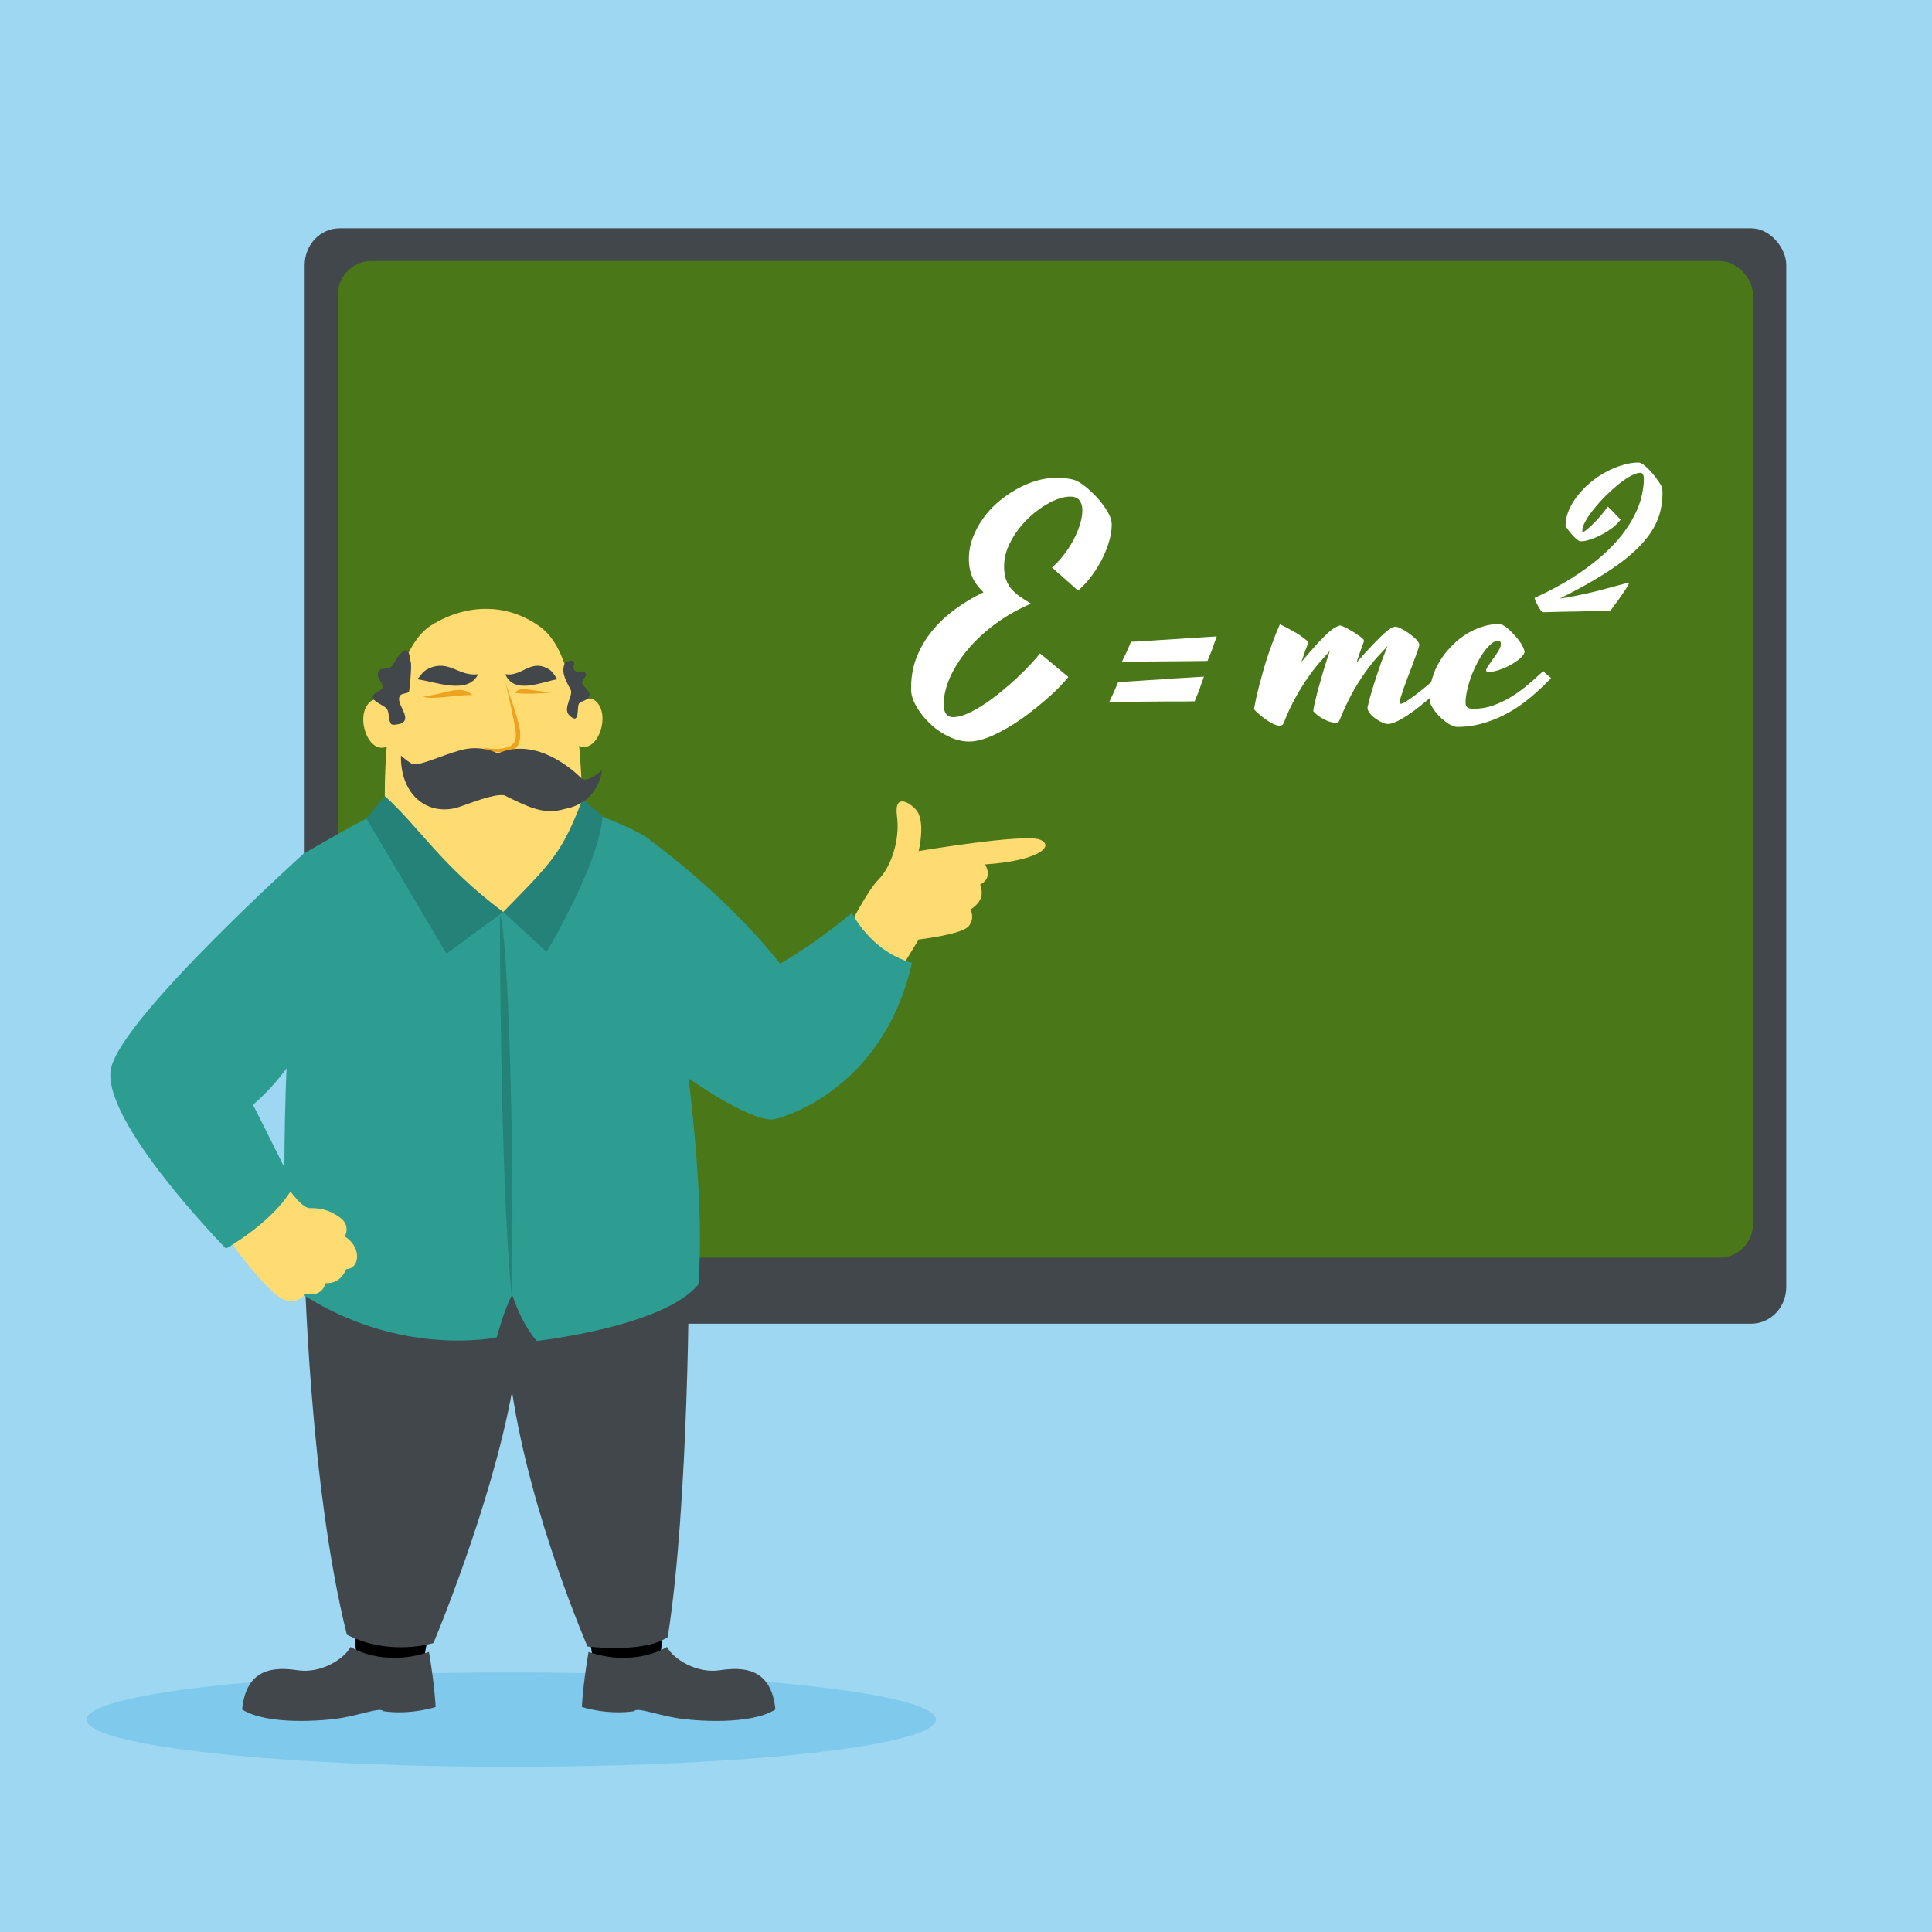 <?xml version='1.0' encoding='utf-8'?>
<svg xmlns="http://www.w3.org/2000/svg" width="295.24mm" height="295.24mm" viewBox="0 0 295.24 295.24" version="1.1" id="svg971"> <defs id="defs965"/>  <g id="layer1" transform="translate(-15.144,1.846)"> <rect style="fill:#9ed7f1;fill-opacity:1;stroke:none;stroke-width:1.547;stroke-linecap:round;stroke-linejoin:round;stroke-miterlimit:4;stroke-dasharray:none;paint-order:fill markers stroke" id="rect1061" width="295.24" height="295.24" x="15.144" y="-1.846"/> <ellipse style="fill:#7fcaec;fill-opacity:1;stroke:none;stroke-width:1.801;stroke-linecap:round;stroke-linejoin:round;stroke-miterlimit:4;stroke-dasharray:none;paint-order:fill markers stroke" id="path1625" cx="93.268" cy="260.937" rx="64.904" ry="7.212"/> <rect ry="5.604" rx="5.34" y="33.043" x="61.702" height="167.391" width="226.41" id="rect1042" style="fill:#42474c;fill-opacity:1;stroke:none;stroke-width:2.56;stroke-linecap:round;stroke-linejoin:round;stroke-miterlimit:4;stroke-dasharray:none;paint-order:fill markers stroke"/> <rect style="fill:#4a7718;fill-opacity:1;stroke:none;stroke-width:2.387;stroke-linecap:round;stroke-linejoin:round;stroke-miterlimit:4;stroke-dasharray:none;paint-order:fill markers stroke" id="rect1035" width="216.212" height="152.304" x="66.801" y="38.037" rx="5.099" ry="5.099"/> <path id="path1023" d="m 116.466,247.511 -0.361,3.335 c 0,0 -4.688,2.794 -10.367,0.811 -0.18,-1.442 -0.631,-3.425 -0.631,-3.425 z" style="fill:#000000;fill-opacity:1;stroke:none;stroke-width:1.801;stroke-linecap:round;stroke-linejoin:round;stroke-miterlimit:4;stroke-dasharray:none;paint-order:fill markers stroke"/> <path style="fill:#ffdc72;fill-opacity:1;stroke:none;stroke-width:1.801;stroke-linecap:round;stroke-linejoin:round;stroke-miterlimit:4;stroke-dasharray:none;paint-order:fill markers stroke" d="m 144.821,139.94 c 0,0 2.805,-5.609 4.589,-7.394 1.785,-1.785 3.315,-5.864 2.805,-9.689 -0.51,-3.825 2.319,-1.803 3.06,-0.765 1.306,1.831 0.255,6.119 0.255,6.119 0,0 16.292,-2.745 18.587,-1.726 2.295,1.02 -0.476,3.24 -8.432,3.765 1.275,2.295 -0.765,3.06 -0.765,3.06 0,0 0.538,1.259 0.028,2.279 -0.51,1.02 -1.514,1.545 -1.514,1.545 0,0 0.765,1.275 -0.255,2.55 -1.02,1.275 -7.649,2.04 -7.649,2.04 l -3.57,5.864 z" id="path1013"/> <path style="fill:#2d9d91;fill-opacity:1;stroke:none;stroke-width:1.801;stroke-linecap:round;stroke-linejoin:round;stroke-miterlimit:4;stroke-dasharray:none;paint-order:fill markers stroke" d="m 113.97,126.172 c 0,0 11.728,8.286 20.397,19.25 6.502,-3.824 10.964,-7.776 10.964,-7.776 0,0 2.805,5.864 9.179,7.649 -4.589,20.142 -20.869,23.856 -20.869,23.856 -3.816,1.145 -19.649,-10.196 -19.161,-11.363 0.394,-0.941 -5.099,-23.712 -0.51,-31.616 z" id="path1011"/> <path style="fill:#000000;fill-opacity:1;stroke:none;stroke-width:1.801;stroke-linecap:round;stroke-linejoin:round;stroke-miterlimit:4;stroke-dasharray:none;paint-order:fill markers stroke" d="m 69.231,247.511 0.361,3.335 c 0,0 4.688,2.794 10.367,0.811 0.18,-1.442 0.631,-3.425 0.631,-3.425 z" id="path1021"/> <path style="fill:#42474c;fill-opacity:1;stroke:none;stroke-width:1.801;stroke-linecap:round;stroke-linejoin:round;stroke-miterlimit:4;stroke-dasharray:none;paint-order:fill markers stroke" d="m 61.659,190.99 c 0,0 0.721,33.894 6.49,56.971 6.604,3.373 13.236,1.271 13.236,1.271 0,0 8.759,-20.742 12.005,-38.411 2.885,19.111 11.538,38.942 11.538,38.942 0,0 8.654,1.082 12.26,-1.442 3.245,-20.553 3.245,-56.611 3.245,-56.611 z" id="path1005"/> <path style="fill:#2d9d91;fill-opacity:1;stroke:none;stroke-width:1.801;stroke-linecap:round;stroke-linejoin:round;stroke-miterlimit:4;stroke-dasharray:none;paint-order:fill markers stroke" d="m 71.136,123.24 c 0,0 -2.804,1.422 -9.655,5.388 -3.495,29.686 -3.189,56.451 -2.287,65.826 15.865,11.538 31.852,8.075 31.852,8.075 0,0 1.293,-4.7 2.375,-6.503 1.623,4.868 3.755,7.044 3.755,7.044 0,0 19.471,-2.163 24.7,-8.654 1.79,-23.86 -7.425,-67.933 -7.425,-67.933 0,0 -1.475,-1.335 -7.638,-3.69 -6.169,-2.357 -13.421,-3.351 -35.676,0.447 z" id="path1003"/> <path style="fill:#258278;fill-opacity:1;stroke:none;stroke-width:1.801;stroke-linecap:round;stroke-linejoin:round;stroke-miterlimit:4;stroke-dasharray:none;paint-order:fill markers stroke" d="m 73.94,119.798 -2.805,3.442 12.238,20.652 8.669,-6.374 6.629,6.119 c 0,0 8.159,-13.641 8.541,-20.78 -1.275,-1.147 -3.06,-2.55 -3.06,-2.55 z" id="path987"/> <path style="fill:#ffdc72;fill-opacity:1;stroke:none;stroke-width:1.801;stroke-linecap:round;stroke-linejoin:round;stroke-miterlimit:4;stroke-dasharray:none;paint-order:fill markers stroke" d="m 81.061,93.7 c 5.709,-3.542 11.986,-3.238 16.749,0.337 4.41,3.31 5.749,12.472 6.345,26.271 -3.151,8.097 -4.331,9.275 -12.111,17.21 -9.522,-7.129 -12.818,-12.979 -18.103,-17.72 -0.001,-12.38 2.254,-23.079 7.12,-26.098 z" id="path973"/> <path style="fill:#42474c;fill-opacity:1;stroke:none;stroke-width:1.801;stroke-linecap:round;stroke-linejoin:round;stroke-miterlimit:4;stroke-dasharray:none;paint-order:fill markers stroke" d="m 88.218,101.186 c -2.997,0.397 -4.399,-2.291 -7.522,-0.892 -1.021,0.457 -1.239,1.112 -1.785,1.657 2.982,0.448 7.731,2.386 9.306,-0.765 z" id="path975"/> <path id="path977" d="m 92.362,101.186 c 2.566,0.397 3.766,-2.291 6.44,-0.892 0.874,0.457 1.061,1.112 1.528,1.657 -2.553,0.448 -6.619,2.386 -7.968,-0.765 z" style="fill:#42474c;fill-opacity:1;stroke:none;stroke-width:1.666;stroke-linecap:round;stroke-linejoin:round;stroke-miterlimit:4;stroke-dasharray:none;paint-order:fill markers stroke"/> <path style="fill:#eea320;fill-opacity:1;stroke:none;stroke-width:1.801;stroke-linecap:round;stroke-linejoin:round;stroke-miterlimit:4;stroke-dasharray:none;paint-order:fill markers stroke" d="m 92.425,102.588 c 0,0 1.339,5.737 1.53,7.458 0.191,1.721 -0.701,2.295 -2.04,2.486 -1.339,0.191 -2.868,-0.127 -2.868,-0.127 0,0 0.51,0.701 2.805,0.701 2.295,0 2.741,-1.147 2.805,-2.613 0.064,-1.466 -1.339,-5.291 -2.231,-7.904 z" id="path979"/> <path style="fill:#eea320;fill-opacity:1;stroke:none;stroke-width:1.801;stroke-linecap:round;stroke-linejoin:round;stroke-miterlimit:4;stroke-dasharray:none;paint-order:fill markers stroke" d="m 79.805,104.628 c 0,0 1.211,-0.191 2.868,-0.574 1.657,-0.382 3.378,-0.956 4.653,0.319 -2.486,-0.064 -6.055,0.765 -7.522,0.255 z" id="path981"/> <path style="fill:#eea320;fill-opacity:1;stroke:none;stroke-width:1.801;stroke-linecap:round;stroke-linejoin:round;stroke-miterlimit:4;stroke-dasharray:none;paint-order:fill markers stroke" d="m 93.828,104.054 c 0,0 0.446,-0.765 1.721,-0.574 1.275,0.191 3.952,0.51 3.952,0.51 0.046,-0.053 -3.259,0.374 -5.673,0.064 z" id="path983"/> <path style="fill:#42474c;fill-opacity:1;stroke:none;stroke-width:1.801;stroke-linecap:round;stroke-linejoin:round;stroke-miterlimit:4;stroke-dasharray:none;paint-order:fill markers stroke" d="m 91.214,113.296 c 0,0 -2.422,-1.402 -5.673,-0.51 -3.251,0.892 -6.565,2.613 -7.522,2.04 -0.956,-0.574 -1.594,-1.211 -1.594,-1.211 0,0 -0.255,3.442 1.785,5.928 2.04,2.486 4.972,2.613 6.948,1.976 1.976,-0.637 5.227,-2.04 7.012,-1.849 4.143,2.04 6.183,2.996 9.306,2.103 5.291,-1.02 5.673,-5.928 5.673,-5.928 0,0 -2.295,2.103 -3.187,1.211 -0.892,-0.892 -6.693,-6.438 -12.748,-3.761 z" id="path985"/> <path style="fill:#ffdc72;fill-opacity:1;stroke:none;stroke-width:1.801;stroke-linecap:round;stroke-linejoin:round;stroke-miterlimit:4;stroke-dasharray:none;paint-order:fill markers stroke" d="m 75.853,107.177 c 0,0 -2.805,-3.825 -4.589,-1.275 -1.785,2.55 0.637,8.286 3.57,5.992 0.892,-1.657 1.02,-4.717 1.02,-4.717 z" id="path989"/> <path id="path991" d="m 102.015,107.05 c 0,0 2.805,-3.825 4.589,-1.275 1.785,2.55 -0.637,8.286 -3.57,5.992 -0.892,-1.657 -1.02,-4.717 -1.02,-4.717 z" style="fill:#ffdc72;fill-opacity:1;stroke:none;stroke-width:1.801;stroke-linecap:round;stroke-linejoin:round;stroke-miterlimit:4;stroke-dasharray:none;paint-order:fill markers stroke"/> <path style="fill:#42474c;fill-opacity:1;stroke:none;stroke-width:1.801;stroke-linecap:round;stroke-linejoin:round;stroke-miterlimit:4;stroke-dasharray:none;paint-order:fill markers stroke" d="m 77.892,99.273 c -0.432,-4.136 -2.467,0.3 -2.932,0.765 -0.445,0.445 -1.398,0.124 -1.785,0.51 -1.065,1.065 1.038,2.15 0.255,2.932 -0.253,0.253 -1.612,0.727 -1.275,1.402 0.318,0.636 1.468,0.958 2.04,1.53 0.511,0.511 0.209,1.866 0.765,2.422 0.193,0.193 1.361,-0.043 1.53,-0.127 1.77,-0.885 -1.204,-3.258 -0.127,-4.334 0.302,-0.302 0.954,-0.189 1.275,-0.51 0.072,-0.072 0.503,-4.259 0.255,-4.589 z" id="path993"/> <path style="fill:#42474c;fill-opacity:1;stroke:none;stroke-width:1.801;stroke-linecap:round;stroke-linejoin:round;stroke-miterlimit:4;stroke-dasharray:none;paint-order:fill markers stroke" d="m 101.604,99.273 c -0.933,1.469 0.098,3.001 0.765,4.334 0.393,0.786 -1.25,2.829 -0.255,3.825 1.759,1.759 1.11,-1.365 1.53,-1.785 0.44,-0.44 1.227,-0.413 1.53,-1.02 0.38,-0.759 -0.798,-1.468 -1.02,-1.912 -0.326,-0.651 0.972,-1.195 0.382,-1.785 -0.439,-0.439 -1.15,0.124 -1.53,-0.255 -0.744,-0.744 0.882,-1.973 -1.402,-1.402 z" id="path995"/> <path style="fill:#258278;fill-opacity:1;stroke:none;stroke-width:1.801;stroke-linecap:round;stroke-linejoin:round;stroke-miterlimit:4;stroke-dasharray:none;paint-order:fill markers stroke" d="m 91.533,137.901 c 0,0 0,39.775 1.785,58.132 0.51,-20.142 -0.51,-55.583 -1.785,-58.132 z" id="path1007"/> <path style="fill:#ffdc72;fill-opacity:1;stroke:none;stroke-width:1.801;stroke-linecap:round;stroke-linejoin:round;stroke-miterlimit:4;stroke-dasharray:none;paint-order:fill markers stroke" d="m 58.515,178.823 c 0,0 2.55,3.952 3.952,3.952 1.402,0 2.805,0.127 4.589,1.402 1.785,1.275 0.765,2.932 0.765,2.932 0,0 1.402,0.765 1.785,2.295 0.382,1.53 -0.382,2.677 -1.53,2.677 -0.892,1.912 -2.04,2.167 -3.187,2.167 -0.51,1.785 -1.912,1.785 -3.06,1.657 -1.785,1.785 -2.932,1.02 -3.952,0.51 -1.02,-0.51 -7.649,-7.394 -9.434,-12.238 4.717,-1.147 10.071,-5.354 10.071,-5.354 z" id="path1015"/> <path style="fill:#2d9d91;fill-opacity:1;stroke:none;stroke-width:1.801;stroke-linecap:round;stroke-linejoin:round;stroke-miterlimit:4;stroke-dasharray:none;paint-order:fill markers stroke" d="m 61.702,128.467 c 0,0 -27.791,24.987 -29.576,32.891 -1.785,7.904 17.549,27.598 17.549,27.598 0,0 7.531,-4.203 10.335,-9.557 -3.825,-7.749 -6.212,-12.432 -6.212,-12.432 0,0 4.844,-3.825 8.159,-10.454 C 65.271,149.884 61.702,128.467 61.702,128.467 Z" id="path1009"/> <path style="fill:#42474c;fill-opacity:1;stroke:none;stroke-width:1.801;stroke-linecap:round;stroke-linejoin:round;stroke-miterlimit:4;stroke-dasharray:none;paint-order:fill markers stroke" d="m 68.714,249.831 c 0,0 4.844,3.187 11.983,0.765 0.892,5.227 1.02,8.414 1.02,8.414 0,0 -3.825,1.275 -8.031,0.637 -0.255,-0.637 -3.315,0.51 -6.247,1.02 -2.932,0.51 -11.474,1.147 -15.298,-1.275 0.637,-6.502 5.099,-6.502 8.541,-5.992 3.442,0.51 7.012,-1.657 8.031,-3.57 z" id="path1017"/> <path id="path1019" d="m 117.067,249.831 c 0,0 -4.844,3.187 -11.983,0.765 -0.892,5.227 -1.02,8.414 -1.02,8.414 0,0 3.825,1.275 8.031,0.637 0.255,-0.637 3.315,0.51 6.247,1.02 2.932,0.51 11.474,1.147 15.298,-1.275 -0.637,-6.502 -5.099,-6.502 -8.541,-5.992 -3.442,0.51 -7.012,-1.657 -8.031,-3.57 z" style="fill:#42474c;fill-opacity:1;stroke:none;stroke-width:1.801;stroke-linecap:round;stroke-linejoin:round;stroke-miterlimit:4;stroke-dasharray:none;paint-order:fill markers stroke"/> <g aria-label="E= mc2" style="font-style:normal;font-variant:normal;font-weight:normal;font-stretch:normal;font-size:47.666px;line-height:1.25;font-family:Yesteryear;-inkscape-font-specification:Yesteryear;letter-spacing:0px;word-spacing:0px;fill:#ffffff;fill-opacity:1;stroke:none;stroke-width:4.469" id="text1046"> <path d="m 175.892,84.866 q 0.884,-0.722 1.722,-1.792 0.838,-1.071 1.49,-2.258 0.652,-1.187 1.047,-2.421 0.396,-1.234 0.396,-2.304 0,-0.861 -0.419,-1.443 -0.396,-0.605 -1.466,-0.605 -0.908,0 -2.002,0.419 -1.094,0.419 -2.211,1.164 -1.117,0.722 -2.188,1.746 -1.047,1.001 -1.862,2.188 -0.815,1.187 -1.327,2.49 -0.489,1.303 -0.489,2.63 0,1.14 0.279,1.978 0.279,0.815 0.815,1.466 0.535,0.628 1.28,1.164 0.768,0.535 1.746,1.117 -2.933,1.234 -5.4,3.049 -2.444,1.792 -4.213,3.887 -1.769,2.095 -2.77,4.329 -0.978,2.211 -0.978,4.259 0,0.722 0.349,1.28 0.349,0.535 1.094,0.535 0.978,0 2.188,-0.535 1.21,-0.535 2.514,-1.396 1.303,-0.861 2.607,-1.932 1.327,-1.071 2.467,-2.141 1.164,-1.094 2.071,-2.071 0.908,-0.978 1.443,-1.652 1.396,1.117 2.421,2.002 1.024,0.861 1.909,1.583 -0.396,0.535 -1.327,1.49 -0.908,0.954 -2.188,2.048 -1.257,1.094 -2.77,2.234 -1.49,1.117 -3.049,2.025 -1.536,0.908 -3.049,1.49 -1.513,0.582 -2.77,0.582 -1.094,0 -2.188,-0.372 -1.071,-0.372 -2.048,-1.001 -0.978,-0.605 -1.815,-1.42 -0.815,-0.791 -1.42,-1.652 -0.628,-0.861 -1.001,-1.722 -0.372,-0.861 -0.396,-1.606 v -0.559 q 0,-2.444 0.861,-4.608 0.861,-2.165 2.351,-3.98 1.513,-1.839 3.514,-3.305 2.025,-1.49 4.329,-2.583 -0.419,-0.419 -0.838,-0.908 -0.396,-0.489 -0.722,-1.094 -0.303,-0.628 -0.489,-1.396 -0.186,-0.768 -0.186,-1.722 0,-1.629 0.582,-3.189 0.582,-1.559 1.559,-2.933 0.978,-1.373 2.281,-2.514 1.327,-1.14 2.793,-1.955 1.466,-0.838 3.002,-1.303 1.536,-0.465 2.979,-0.465 2.397,0 3.352,0.489 0.791,0.419 1.699,1.21 0.931,0.791 1.722,1.746 0.791,0.931 1.327,1.909 0.535,0.954 0.535,1.722 0,1.327 -0.442,2.77 -0.442,1.443 -1.164,2.816 -0.722,1.35 -1.652,2.56 -0.931,1.187 -1.885,2.002 z" style="font-style:normal;font-variant:normal;font-weight:normal;font-stretch:normal;font-family:Yesteryear;-inkscape-font-specification:Yesteryear;fill:#ffffff;stroke-width:4.469" id="path1050"/> <path d="m 199.13,101.55 q -0.186,0.535 -0.396,1.094 -0.186,0.559 -0.372,1.071 -0.186,0.489 -0.372,0.908 -0.163,0.419 -0.279,0.698 -0.326,0 -1.396,0.023 -1.047,0 -2.444,0 -1.396,0 -2.956,0.023 -1.536,0.023 -2.886,0.023 -1.35,0 -2.281,0.023 -0.931,0 -1.094,0 0.116,-0.256 0.326,-0.675 0.186,-0.419 0.396,-0.861 0.209,-0.465 0.372,-0.861 0.186,-0.419 0.279,-0.652 0.163,0 0.791,-0.023 0.628,-0.046 1.536,-0.093 0.931,-0.07 2.048,-0.14 1.117,-0.07 2.258,-0.14 1.164,-0.093 2.258,-0.163 1.117,-0.07 2.002,-0.116 0.908,-0.07 1.49,-0.093 0.605,-0.046 0.722,-0.046 z m 1.955,-6.144 q -0.186,0.535 -0.396,1.094 -0.186,0.535 -0.372,1.047 -0.186,0.512 -0.372,0.931 -0.163,0.419 -0.279,0.675 -0.349,0 -1.396,0.023 -1.047,0 -2.444,0.023 -1.396,0 -2.956,0.023 -1.536,0 -2.886,0.023 -1.35,0 -2.281,0.023 -0.931,0 -1.094,0 0.116,-0.256 0.303,-0.675 0.209,-0.419 0.419,-0.861 0.209,-0.465 0.372,-0.861 0.186,-0.419 0.279,-0.652 0.163,0 0.791,-0.023 0.628,-0.047 1.536,-0.093 0.931,-0.07 2.048,-0.14 1.117,-0.07 2.258,-0.14 1.164,-0.093 2.258,-0.163 1.117,-0.07 2.002,-0.116 0.908,-0.07 1.49,-0.093 0.605,-0.047 0.722,-0.047 z" style="font-style:normal;font-variant:normal;font-weight:normal;font-stretch:normal;font-family:Yesteryear;-inkscape-font-specification:Yesteryear;fill:#ffffff;stroke-width:4.469" id="path1052"/> <path d="m 215.109,96.27 q -0.279,0.722 -0.559,1.49 -0.279,0.768 -0.535,1.559 1.466,-1.746 2.421,-2.793 0.978,-1.047 1.606,-1.629 0.652,-0.582 1.071,-0.815 0.419,-0.233 0.768,-0.349 0.209,0 0.698,0.233 0.512,0.233 1.071,0.582 0.582,0.326 1.094,0.698 0.512,0.349 0.722,0.582 0.186,0.186 0.046,0.535 -0.279,0.745 -0.559,1.513 -0.256,0.745 -0.512,1.536 1.559,-1.792 2.607,-2.863 1.047,-1.094 1.699,-1.676 0.675,-0.582 1.047,-0.768 0.372,-0.186 0.582,-0.186 0.303,0 0.908,0.303 0.605,0.303 1.21,0.745 0.628,0.442 1.071,0.908 0.465,0.465 0.465,0.815 0,0.07 -0.023,0.186 -0.023,0.093 -0.07,0.256 -0.186,0.582 -0.489,1.373 -0.279,0.791 -0.605,1.652 -0.326,0.838 -0.652,1.699 -0.326,0.838 -0.582,1.583 -0.256,0.745 -0.419,1.303 -0.163,0.559 -0.163,0.815 0,0.14 0.14,0.14 0.256,0 0.768,-0.303 0.512,-0.303 1.164,-0.791 0.675,-0.489 1.396,-1.071 0.722,-0.582 1.373,-1.14 0.675,-0.582 1.21,-1.047 0.535,-0.465 0.815,-0.698 0.209,0.209 0.489,0.535 0.303,0.326 0.559,0.605 -0.512,0.512 -1.28,1.257 -0.768,0.722 -1.676,1.49 -0.884,0.768 -1.862,1.536 -0.954,0.768 -1.862,1.373 -0.908,0.605 -1.699,0.978 -0.791,0.372 -1.35,0.372 -0.349,0 -0.884,-0.256 -0.535,-0.233 -1.024,-0.605 -0.489,-0.349 -0.838,-0.791 -0.349,-0.442 -0.349,-0.861 0.209,-0.954 0.559,-2.165 0.349,-1.21 0.768,-2.467 0.419,-1.28 0.861,-2.514 0.465,-1.234 0.884,-2.281 -0.465,0.559 -1.234,1.35 -0.768,0.791 -1.746,2.095 -0.978,1.28 -2.095,3.189 -1.117,1.909 -2.234,4.655 -0.14,0.465 -0.675,0.465 -0.279,0 -0.698,-0.116 -0.396,-0.093 -0.861,-0.326 -0.442,-0.209 -0.931,-0.535 -0.465,-0.326 -0.884,-0.791 0,-0.163 0.163,-0.978 0.186,-0.838 0.512,-2.118 0.349,-1.28 0.815,-2.863 0.465,-1.583 1.047,-3.258 -0.559,0.605 -1.396,1.559 -0.838,0.931 -1.792,2.281 -0.954,1.327 -1.955,3.096 -1.001,1.769 -1.885,4.003 -0.14,0.489 -0.652,0.489 -0.396,0 -0.884,-0.233 -0.512,-0.209 -1.024,-0.582 -0.535,-0.349 -1.047,-0.791 -0.535,-0.442 -0.954,-0.884 0,-0.14 0.14,-0.791 0.116,-0.652 0.349,-1.629 0.233,-1.001 0.582,-2.258 0.326,-1.28 0.768,-2.677 0.442,-1.396 0.978,-2.839 0.535,-1.466 1.14,-2.816 0.978,0.465 2.165,1.14 1.21,0.675 2.211,1.583 z" style="font-style:normal;font-variant:normal;font-weight:normal;font-stretch:normal;font-family:Yesteryear;-inkscape-font-specification:Yesteryear;fill:#ffffff;stroke-width:4.469" id="path1054"/> <path d="m 237.825,109.234 q -0.419,0 -0.954,-0.279 -0.535,-0.256 -1.094,-0.722 -0.559,-0.442 -1.071,-1.047 -0.535,-0.628 -0.884,-1.303 -0.14,-0.256 -0.186,-0.582 -0.046,-0.326 -0.046,-0.838 0,-1.327 0.419,-2.653 0.396,-1.35 1.117,-2.56 0.722,-1.21 1.746,-2.258 1.001,-1.071 2.188,-1.839 1.187,-0.768 2.537,-1.21 1.35,-0.442 2.746,-0.442 0.209,0 0.559,0.233 0.372,0.209 0.791,0.582 0.419,0.372 0.838,0.838 0.442,0.465 0.791,0.954 0.349,0.465 0.559,0.931 0.233,0.442 0.233,0.791 -0.116,0.442 -0.722,0.978 -0.605,0.512 -1.443,0.978 -0.815,0.442 -1.722,0.745 -0.908,0.303 -1.583,0.303 -0.396,0 -0.396,-0.233 0,-0.256 0.349,-0.745 0.349,-0.512 0.768,-1.094 0.442,-0.605 0.791,-1.187 0.349,-0.605 0.349,-1.024 0,-0.209 -0.116,-0.349 -0.093,-0.14 -0.279,-0.14 -0.512,0 -1.071,0.465 -0.559,0.465 -1.117,1.234 -0.559,0.768 -1.071,1.769 -0.512,0.978 -0.908,2.025 -0.372,1.047 -0.605,2.095 -0.233,1.047 -0.233,1.909 0,0.512 0.303,0.722 0.303,0.186 0.931,0.186 1.559,0 3.002,-0.512 1.466,-0.535 2.793,-1.35 1.35,-0.838 2.56,-1.862 1.21,-1.024 2.281,-2.048 0.256,0.303 0.628,0.605 0.372,0.279 0.559,0.489 -1.443,1.513 -3.072,2.886 -1.606,1.35 -3.398,2.374 -1.792,1.001 -3.77,1.583 -1.955,0.605 -4.096,0.605 z" style="font-style:normal;font-variant:normal;font-weight:normal;font-stretch:normal;font-family:Yesteryear;-inkscape-font-specification:Yesteryear;fill:#ffffff;stroke-width:4.469" id="path1056"/> <path d="m 269.081,72.505 q 0.075,0.119 0.089,0.418 0.03,0.298 0.03,0.537 0,1.417 -0.313,2.744 -0.313,1.327 -1.044,2.625 -0.731,1.283 -1.924,2.565 -1.193,1.283 -2.938,2.61 -1.745,1.313 -4.102,2.715 -2.342,1.387 -5.399,2.908 1.104,-0.149 2.282,-0.388 1.178,-0.239 2.297,-0.492 1.134,-0.268 2.148,-0.537 1.029,-0.283 1.82,-0.492 0.805,-0.224 1.327,-0.358 0.522,-0.134 0.656,-0.134 0.06,0 0.06,0.06 0,0.075 -0.149,0.328 -0.134,0.254 -0.373,0.626 -0.239,0.358 -0.537,0.79 -0.298,0.433 -0.612,0.88 -0.313,0.433 -0.626,0.835 -0.298,0.418 -0.522,0.731 -0.537,0.03 -1.327,0.045 -0.776,0.015 -1.7,0.03 -0.925,0.03 -1.939,0.045 -0.999,0.015 -1.984,0.03 -0.969,0.03 -1.879,0.045 -0.895,0.03 -1.611,0.045 -0.134,-0.149 -0.298,-0.418 -0.179,-0.254 -0.343,-0.567 -0.164,-0.298 -0.313,-0.612 -0.149,-0.328 -0.209,-0.597 3.296,-1.506 5.802,-3.102 2.521,-1.611 4.37,-3.222 1.864,-1.626 3.117,-3.222 1.253,-1.611 2.014,-3.132 0.761,-1.521 1.074,-2.923 0.328,-1.417 0.328,-2.64 0,-0.119 -0.03,-0.268 -0.015,-0.164 -0.075,-0.298 -0.06,-0.134 -0.164,-0.224 -0.089,-0.089 -0.239,-0.089 -0.477,0 -1.119,0.298 -0.641,0.283 -1.357,0.79 -0.716,0.492 -1.477,1.163 -0.761,0.656 -1.492,1.387 -0.716,0.731 -1.357,1.492 -0.626,0.746 -1.104,1.432 -0.462,0.686 -0.731,1.268 -0.268,0.582 -0.254,0.969 0,0.119 0,0.179 0.015,0.06 0.089,0.06 0.149,0 0.582,-0.343 0.433,-0.358 0.984,-0.91 0.567,-0.552 1.163,-1.238 0.597,-0.701 1.059,-1.387 0.194,0.179 0.492,0.462 0.298,0.283 0.582,0.597 0.298,0.298 0.552,0.567 0.254,0.254 0.358,0.358 -0.462,0.626 -1.238,1.238 -0.776,0.597 -1.656,1.059 -0.865,0.462 -1.73,0.746 -0.865,0.283 -1.492,0.283 -0.149,0 -0.388,-0.149 -0.224,-0.164 -0.492,-0.403 -0.254,-0.254 -0.507,-0.537 -0.254,-0.298 -0.462,-0.567 -0.209,-0.268 -0.343,-0.477 -0.119,-0.209 -0.119,-0.298 0,-1.148 0.492,-2.297 0.492,-1.163 1.327,-2.222 0.835,-1.074 1.939,-1.999 1.119,-0.94 2.357,-1.611 1.253,-0.686 2.55,-1.074 1.298,-0.403 2.506,-0.403 0.298,0.03 0.641,0.268 0.343,0.224 0.701,0.582 0.373,0.343 0.716,0.761 0.358,0.418 0.656,0.82 0.298,0.403 0.507,0.731 0.209,0.328 0.298,0.507 z" style="font-style:normal;font-variant:normal;font-weight:normal;font-stretch:normal;font-size:30.546px;font-family:Yesteryear;-inkscape-font-specification:Yesteryear;stroke-width:4.469" id="path1058"/> </g> </g> </svg>